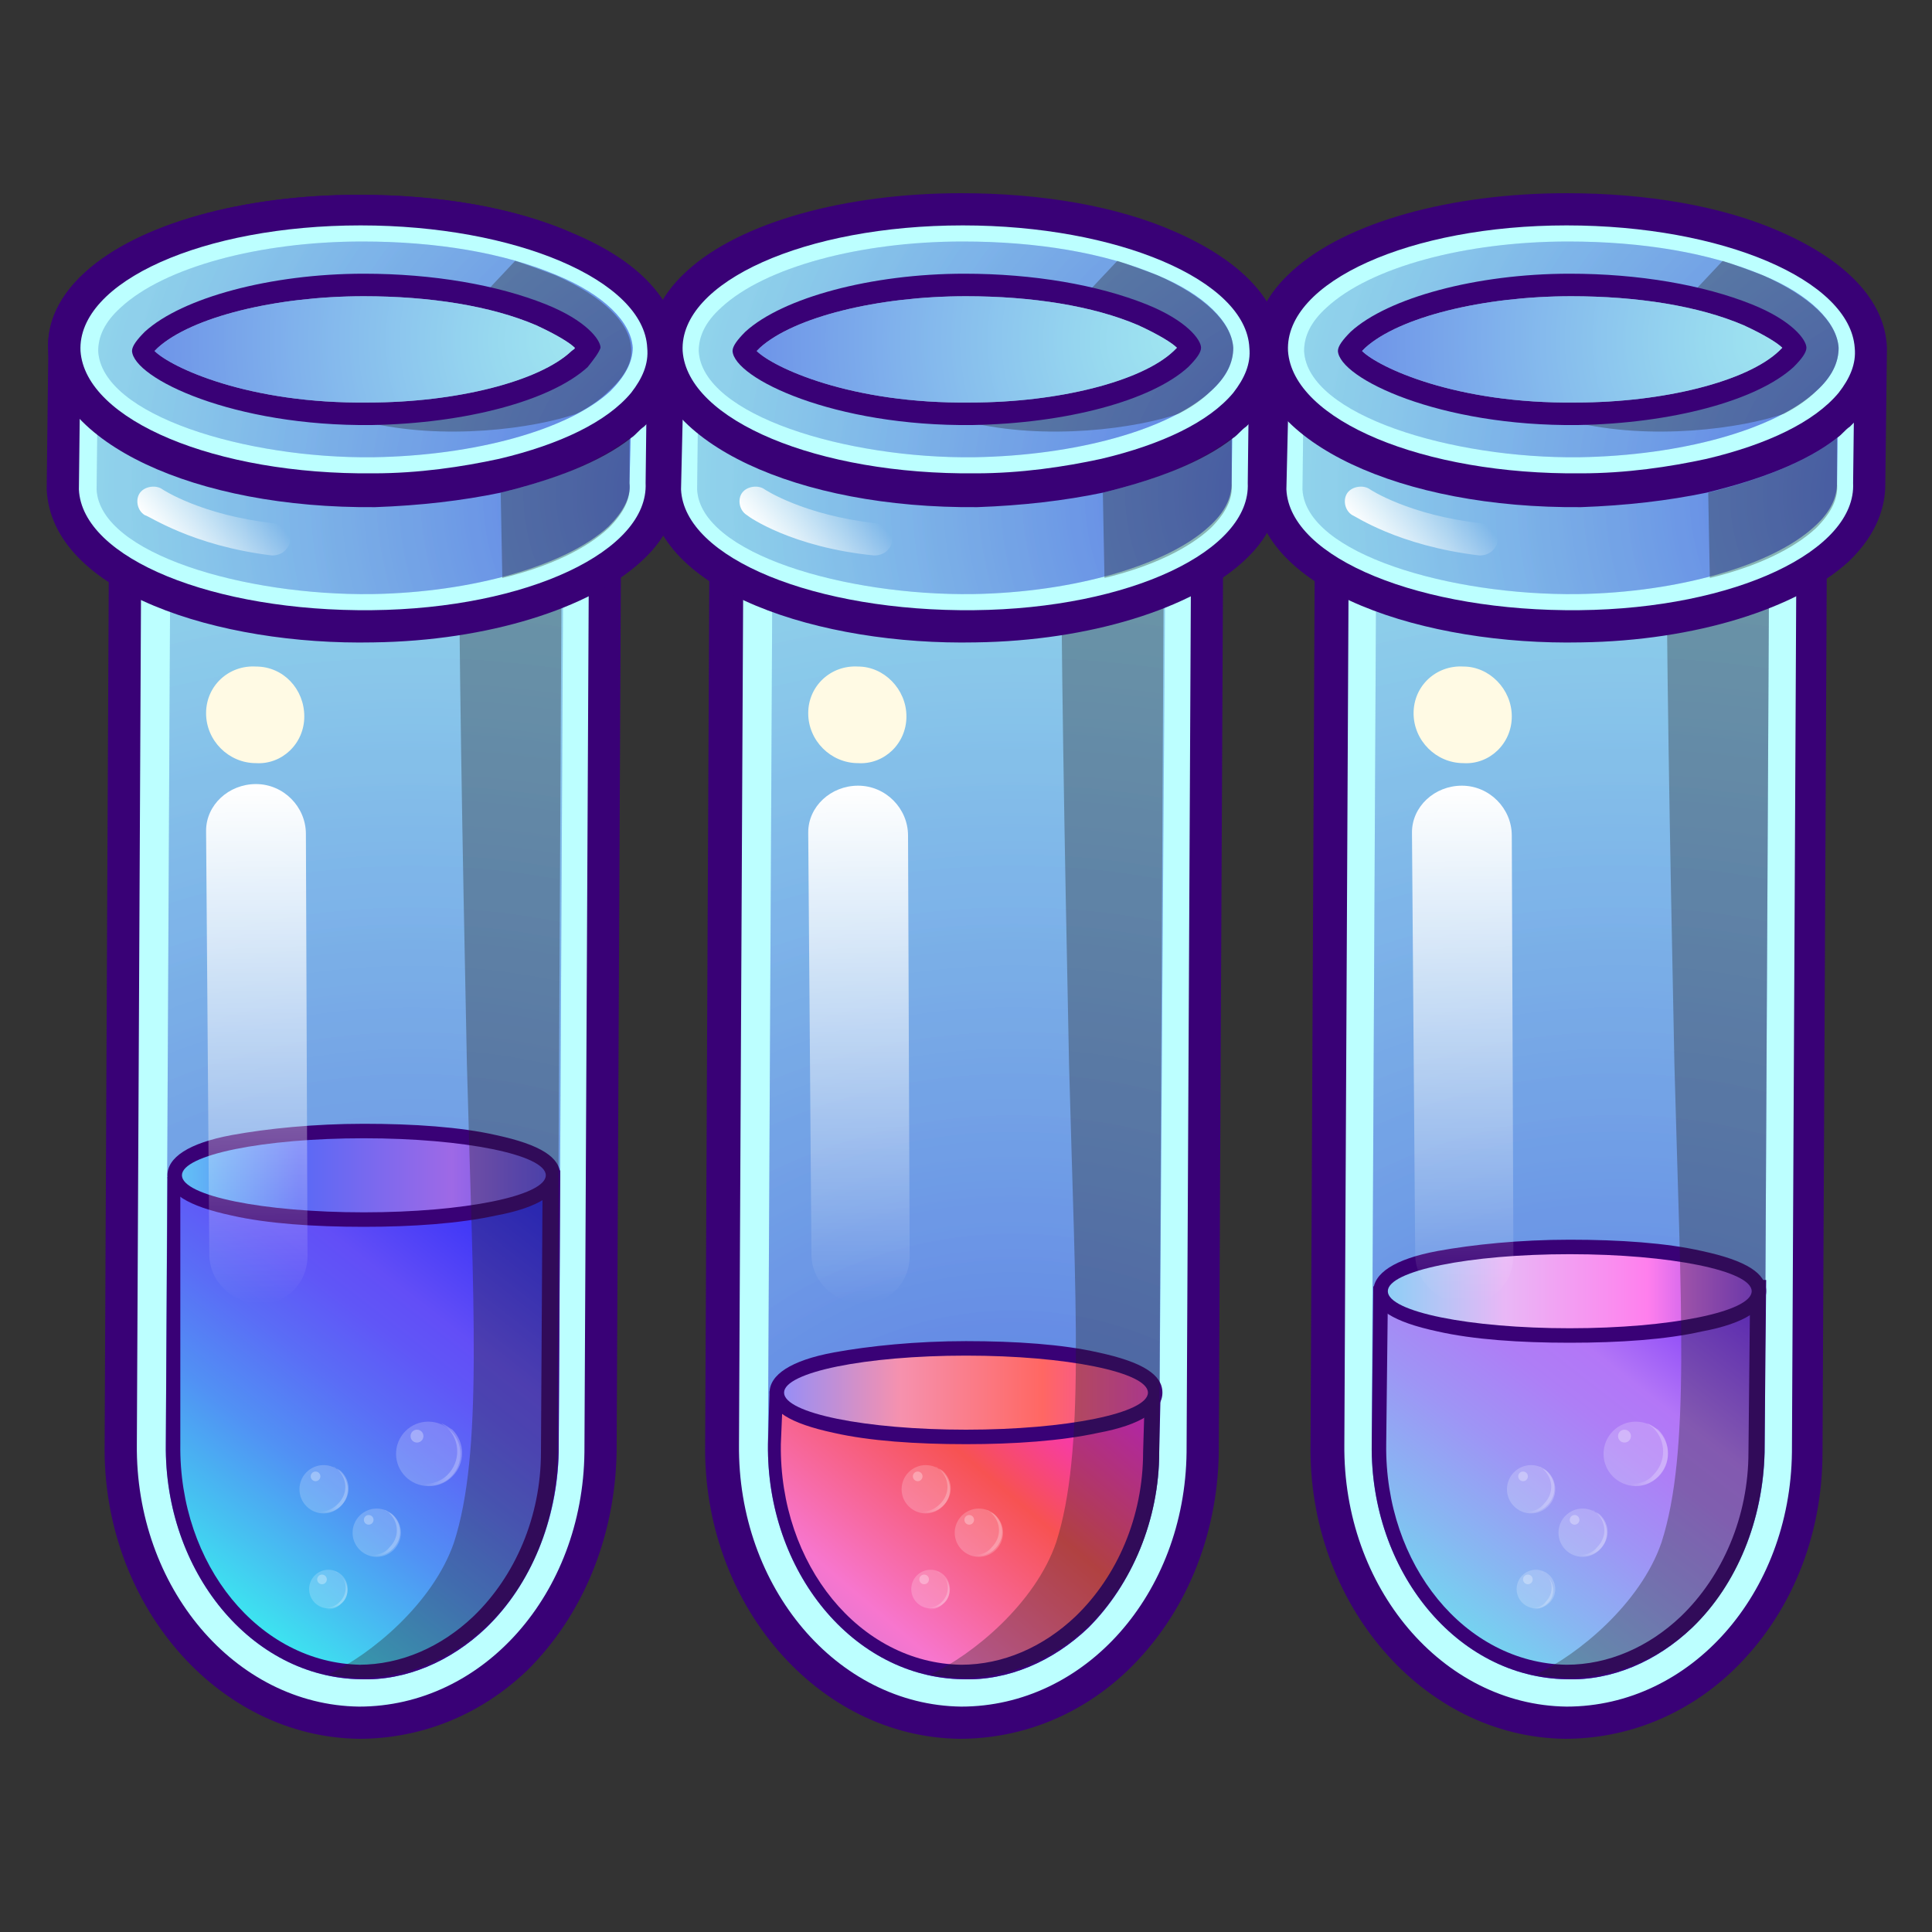 <?xml version="1.0" encoding="utf-8"?>
<!-- Generator: Adobe Illustrator 27.6.1, SVG Export Plug-In . SVG Version: 6.00 Build 0)  -->
<svg version="1.1" id="Layer_1" xmlns="http://www.w3.org/2000/svg" xmlns:xlink="http://www.w3.org/1999/xlink" x="0px" y="0px"
	 viewBox="0 0 120 120" style="enable-background:new 0 0 120 120;" xml:space="preserve">
<rect x="0" y="0" width="120" height="120" fill="#333333" stroke="none"/>
<style type="text/css">
	.st0{clip-path:url(#SVGID_00000067211113372057959650000004591458636568146820_);}
	.st1{fill:#390176;}
	.st2{fill:#BCFFFF;}
	.st3{opacity:0.64;}
	.st4{fill:url(#SVGID_00000176765828372505412170000006708010950668435585_);}
	.st5{opacity:0.2;}
	.st6{fill:url(#SVGID_00000047028674399438160210000016396214741110623365_);}
	.st7{fill:url(#SVGID_00000007422145421985687140000013522298422002400439_);}
	.st8{opacity:0.2;fill:#FFFFFF;enable-background:new    ;}
	.st9{opacity:0.4;}
	.st10{opacity:0.6;fill:url(#SVGID_00000091736174098863071690000003842605108146417078_);enable-background:new    ;}
	.st11{opacity:0.3;fill:#FFFFFF;enable-background:new    ;}
	.st12{opacity:0.6;fill:url(#SVGID_00000056424002188327583250000015475716737319776900_);enable-background:new    ;}
	.st13{opacity:0.6;fill:url(#SVGID_00000113339725518716259130000003437707521424987790_);enable-background:new    ;}
	.st14{fill:url(#SVGID_00000058591156042090286240000014720340507973571217_);}
	.st15{opacity:0.33;fill:#231F1F;enable-background:new    ;}
	.st16{fill:#FFFAE4;}
	.st17{fill:url(#SVGID_00000011733920977379140970000004294705892045901696_);}
	.st18{fill:url(#SVGID_00000063596328628278110570000012388350352993232271_);}
	.st19{fill:url(#SVGID_00000168826449765144895790000012205770545576238233_);}
	.st20{fill:url(#SVGID_00000103233298961004447580000011703086385564676522_);}
	.st21{fill:url(#SVGID_00000127762641828119649970000008824121299091913871_);}
	.st22{fill:url(#SVGID_00000010294077236947331050000012367282179785116855_);}
	.st23{opacity:0.54;}
	.st24{fill:url(#SVGID_00000055706050581984540920000012937473024929072513_);}
	.st25{fill:url(#SVGID_00000118388849702422704950000016159588098225541514_);}
	.st26{fill:url(#SVGID_00000005947544843277094200000002634019863137342378_);}
	.st27{fill:url(#SVGID_00000117644235910012241110000017718957087748744619_);}
	.st28{fill:url(#SVGID_00000093868168686519443810000000154543309892732325_);}
	.st29{opacity:0.6;fill:url(#SVGID_00000038401356250081584330000017206342182920491967_);enable-background:new    ;}
	.st30{opacity:0.6;fill:url(#SVGID_00000146475693585160873400000017831131226974068616_);enable-background:new    ;}
	.st31{opacity:0.6;fill:url(#SVGID_00000173853370338068461050000012138712027548069054_);enable-background:new    ;}
	.st32{opacity:0.6;fill:url(#SVGID_00000131360207516761707780000000474207220714404787_);enable-background:new    ;}
	.st33{fill:url(#SVGID_00000158019234310443900240000017247928470789041343_);}
	.st34{fill:url(#SVGID_00000098899383525936859440000009807027053459940765_);}
	.st35{fill:url(#SVGID_00000178918123000829772120000001221497795966396817_);}
	.st36{fill:url(#SVGID_00000113353575977497429720000001040461622304488332_);}
	.st37{fill:url(#SVGID_00000050634539589239837110000008506675278413380512_);}
	.st38{fill:url(#SVGID_00000105397730648477008480000003249648861725231530_);}
	.st39{fill:url(#SVGID_00000143600569805853445240000010927623631759595174_);}
	.st40{fill:url(#SVGID_00000064332710561242494010000016158740587784586902_);}
	.st41{fill:url(#SVGID_00000158740240716879238820000002071054554074765472_);}
	.st42{fill:url(#SVGID_00000169525266290344147010000016458906836368874633_);}
	.st43{fill:url(#SVGID_00000177445941176541186670000002469598482822729901_);}
	.st44{fill:url(#SVGID_00000067201946450773841680000014379395763122614960_);}
	.st45{opacity:0.6;fill:url(#SVGID_00000132089524816235438740000009985841454187160225_);enable-background:new    ;}
	.st46{opacity:0.6;fill:url(#SVGID_00000091720330652806129420000006281223860631112127_);enable-background:new    ;}
	.st47{opacity:0.6;fill:url(#SVGID_00000089546407432331703740000011417344850672128658_);enable-background:new    ;}
	.st48{opacity:0.6;fill:url(#SVGID_00000061450646015475612460000011461602608207129729_);enable-background:new    ;}
	.st49{fill:url(#SVGID_00000127725729038247357560000008299867336887100322_);}
	.st50{fill:url(#SVGID_00000030484638773036169210000001759961908950225030_);}
	.st51{fill:url(#SVGID_00000145766897263961881040000005013548839006637209_);}
	.st52{fill:url(#SVGID_00000049214062839333526230000002164397756445722046_);}
	.st53{fill:url(#SVGID_00000006699901981276158550000006422425433361799357_);}
	.st54{fill:url(#SVGID_00000142855859086197755890000000036598302844060859_);}
	.st55{fill:url(#SVGID_00000082348232343972414330000015315348649373942934_);}
	.st56{fill:url(#SVGID_00000059311317711288279460000014774018116962961540_);}
	.st57{fill:url(#SVGID_00000130608660426569042310000012721874425868439455_);}
</style>
<g>
	<defs>
		<rect id="SVGID_1_" width="120" height="120"/>
	</defs>
	<clipPath id="SVGID_00000178885212849936481600000004385613681337651901_">
		<use xlink:href="#SVGID_1_"  style="overflow:visible;"/>
	</clipPath>
	<g style="clip-path:url(#SVGID_00000178885212849936481600000004385613681337651901_);">
		<g>
			<g>
				<g>
					<g>
						<g>
							<g>
								<path class="st1" d="M70.1,103.7c-2.9,2.8-6.6,4.3-10.5,4.3c-8.8-0.1-16-8.4-15.8-18.4l0.3-63.3L76,28.1l-0.3,62.2
									C75.6,95.5,73.6,100.3,70.1,103.7z"/>
								<path class="st2" d="M73.7,90.2c-0.1,8.8-6.3,15.8-14,15.8c-7.7-0.1-13.9-7.4-13.8-16.3l0.3-61.2L74,30L73.7,90.2z"/>
								<g class="st3">
									
										<radialGradient id="SVGID_00000005235022501699901080000011404983376431887246_" cx="1614.72" cy="1196.602" r="87.029" gradientTransform="matrix(0.67 -0.655 0.655 0.67 -1802.662 359.555)" gradientUnits="userSpaceOnUse">
										<stop  offset="3.229374e-07" style="stop-color:#2833D5"/>
										<stop  offset="0.393" style="stop-color:#5176DC"/>
										<stop  offset="0.805" style="stop-color:#78B7E2"/>
										<stop  offset="1" style="stop-color:#87D0E5"/>
									</radialGradient>
									<path style="fill:url(#SVGID_00000005235022501699901080000011404983376431887246_);" d="M67.6,101.1
										c-2.2,2.1-5,3.3-7.8,3.2c-6.8-0.1-12.2-6.7-12.1-14.6l0.3-59.4l24.4,1.3L72,90.2C72,94.4,70.3,98.4,67.6,101.1z"/>
								</g>
								<g class="st5">
									
										<radialGradient id="SVGID_00000141448833383201210130000005600961553901041339_" cx="1614.72" cy="1196.602" r="87.029" gradientTransform="matrix(0.67 -0.655 0.655 0.67 -1802.662 359.555)" gradientUnits="userSpaceOnUse">
										<stop  offset="3.229374e-07" style="stop-color:#2833D5"/>
										<stop  offset="0.393" style="stop-color:#5176DC"/>
										<stop  offset="0.805" style="stop-color:#78B7E2"/>
										<stop  offset="1" style="stop-color:#87D0E5"/>
									</radialGradient>
									<path style="fill:url(#SVGID_00000141448833383201210130000005600961553901041339_);" d="M67.6,101.1
										c-2.2,2.1-5,3.3-7.8,3.2c-6.8-0.1-12.2-6.7-12.1-14.6l0.3-59.4l24.4,1.3L72,90.2C72,94.4,70.3,98.4,67.6,101.1z"/>
								</g>
								<g>
									<path class="st1" d="M67.6,101.1c-2.2,2.1-5,3.3-7.8,3.2c-6.8-0.1-12.2-6.7-12.1-14.6l0.1-3.3L72.1,86L72,90.2
										C72,94.4,70.3,98.4,67.6,101.1z"/>
									
										<linearGradient id="SVGID_00000149367360167599546420000008978875272348234168_" gradientUnits="userSpaceOnUse" x1="48.108" y1="105.198" x2="65.945" y2="84.389">
										<stop  offset="0" style="stop-color:#7876F0"/>
										<stop  offset="1.571191e-02" style="stop-color:#8176ED"/>
										<stop  offset="0.107" style="stop-color:#B476E0"/>
										<stop  offset="0.187" style="stop-color:#D876D6"/>
										<stop  offset="0.251" style="stop-color:#EF76D0"/>
										<stop  offset="0.292" style="stop-color:#F776CE"/>
										<stop  offset="0.69" style="stop-color:#F75252"/>
										<stop  offset="1" style="stop-color:#F72CDE"/>
									</linearGradient>
									<path style="fill:url(#SVGID_00000149367360167599546420000008978875272348234168_);" d="M59.7,103.4
										c-6.3-0.1-11.3-6.2-11.2-13.7l0.1-2.4l22.5-0.4l-0.1,3.3c0,4-1.6,7.7-4.2,10.2c-2,1.9-4.5,3-7.1,3L59.7,103.4z"/>
									<g>
										<circle class="st8" cx="57.8" cy="98.7" r="1.2"/>
										<g class="st9">
											
												<linearGradient id="SVGID_00000070082148044244267110000006550958991515593124_" gradientUnits="userSpaceOnUse" x1="3393.82" y1="21.366" x2="3395.663" y2="21.366" gradientTransform="matrix(-1 0 0 -1 3452.825 120.11)">
												<stop  offset="0.289" style="stop-color:#FFFFFF"/>
												<stop  offset="0.78" style="stop-color:#FFFFFF;stop-opacity:0"/>
											</linearGradient>
											
												<path style="opacity:0.6;fill:url(#SVGID_00000070082148044244267110000006550958991515593124_);enable-background:new    ;" d="
												M58.5,99.5c0.5-0.5,0.5-1.3,0-1.7c-0.1-0.1-0.2-0.1-0.3-0.2c0.2,0.1,0.3,0.2,0.4,0.3c0.5,0.5,0.5,1.3,0,1.7
												c-0.4,0.4-1,0.5-1.5,0.2C57.6,99.9,58.1,99.9,58.5,99.5z"/>
										</g>
										<circle class="st11" cx="57.4" cy="98.1" r="0.3"/>
									</g>
									<g>
										<circle class="st8" cx="60.8" cy="95.2" r="1.5"/>
										<g class="st9">
											
												<linearGradient id="SVGID_00000132058102225888198460000000969236018542294201_" gradientUnits="userSpaceOnUse" x1="3390.566" y1="24.884" x2="3392.816" y2="24.884" gradientTransform="matrix(-1 0 0 -1 3452.825 120.11)">
												<stop  offset="0.289" style="stop-color:#FFFFFF"/>
												<stop  offset="0.78" style="stop-color:#FFFFFF;stop-opacity:0"/>
											</linearGradient>
											
												<path style="opacity:0.6;fill:url(#SVGID_00000132058102225888198460000000969236018542294201_);enable-background:new    ;" d="
												M61.6,96.1c0.6-0.6,0.6-1.5,0-2.1c-0.1-0.1-0.2-0.2-0.3-0.2c0.2,0.1,0.4,0.2,0.5,0.3c0.6,0.6,0.6,1.5,0,2.1
												c-0.5,0.5-1.2,0.6-1.8,0.2C60.5,96.7,61.2,96.6,61.6,96.1z"/>
										</g>
										<circle class="st11" cx="60.2" cy="94.4" r="0.3"/>
									</g>
									<g>
										<circle class="st8" cx="57.5" cy="92.5" r="1.5"/>
										<g class="st9">
											
												<linearGradient id="SVGID_00000158732427929278908420000007776426147060793251_" gradientUnits="userSpaceOnUse" x1="3393.821" y1="27.596" x2="3396.071" y2="27.596" gradientTransform="matrix(-1 0 0 -1 3452.825 120.11)">
												<stop  offset="0.289" style="stop-color:#FFFFFF"/>
												<stop  offset="0.78" style="stop-color:#FFFFFF;stop-opacity:0"/>
											</linearGradient>
											
												<path style="opacity:0.6;fill:url(#SVGID_00000158732427929278908420000007776426147060793251_);enable-background:new    ;" d="
												M58.4,93.4c0.6-0.6,0.6-1.5,0-2.1c-0.1-0.1-0.2-0.2-0.3-0.2c0.2,0.1,0.4,0.2,0.5,0.3c0.6,0.6,0.6,1.5,0,2.1
												c-0.5,0.5-1.2,0.6-1.8,0.2C57.3,94,57.9,93.9,58.4,93.4z"/>
										</g>
										<circle class="st11" cx="57" cy="91.7" r="0.3"/>
									</g>
								</g>
								<path class="st1" d="M60,89.7c-3.1,0-6-0.2-8.2-0.7c-2.8-0.6-4-1.4-4-2.5s1.3-2,4-2.5c2.2-0.4,5.1-0.7,8.2-0.7
									c3.1,0,6,0.2,8.2,0.7c2.8,0.6,4,1.4,4,2.5s-1.3,2-4,2.5C65.9,89.5,63,89.7,60,89.7z"/>
								
									<linearGradient id="SVGID_00000085948851820876517990000001304564705977137560_" gradientUnits="userSpaceOnUse" x1="48.66" y1="86.495" x2="71.24" y2="86.495">
									<stop  offset="0" style="stop-color:#978EF6"/>
									<stop  offset="0.322" style="stop-color:#F691AE"/>
									<stop  offset="0.713" style="stop-color:#FF6763"/>
									<stop  offset="1" style="stop-color:#ED45BE"/>
								</linearGradient>
								
									<ellipse style="fill:url(#SVGID_00000085948851820876517990000001304564705977137560_);" cx="60" cy="86.5" rx="11.3" ry="2.3"/>
								<path class="st15" d="M72,90.2l0.3-58.7l-6.4-0.3c0,8.5,0.2,20.4,0.5,34.9c0.4,15,1,24.1-0.8,29.7c-1.3,3.8-5.2,7-7.8,8.2
									c0.6,0.1,1.3,0.2,2,0.2c2.9,0,5.6-1.1,7.8-3.2C70.3,98.4,72,94.4,72,90.2z"/>
								<g>
									<path class="st16" d="M56.3,44.5c0,1.7-1.4,3-3,2.9c-1.7,0-3.1-1.4-3.1-3.1c0-1.7,1.4-3,3.1-2.9
										C54.9,41.4,56.3,42.8,56.3,44.5z"/>
									
										<linearGradient id="SVGID_00000139996542435595929980000016595363824240141197_" gradientUnits="userSpaceOnUse" x1="1668.227" y1="1780.326" x2="1668.227" y2="1748.119" gradientTransform="matrix(1 -4.819829e-03 4.819829e-03 1 -1623.341 -1691.316)">
										<stop  offset="1.209562e-03" style="stop-color:#FFFFFF;stop-opacity:0"/>
										<stop  offset="1" style="stop-color:#FFFFFF"/>
									</linearGradient>
									<path style="fill:url(#SVGID_00000139996542435595929980000016595363824240141197_);" d="M50.4,77.9c0,1.7,1.4,3,3.1,3.1
										c1.7,0,3-1.3,3-3l-0.1-26.1c0-1.7-1.4-3.1-3.1-3.1c-1.7,0-3.1,1.3-3.1,2.9L50.4,77.9z"/>
								</g>
							</g>
							<g>
								<path class="st1" d="M77.2,34.9c-3.2,2.9-9.5,4.9-16.6,5c-9.6,0.2-20-3.1-20.3-9.5l0-0.1l0.1-8.6c-0.1-1.3,0.3-3.1,2.3-4.9
									c3.3-3,9.8-4.8,17-4.8c5,0,9.7,0.8,13.3,2.4c4.1,1.8,6.5,4.3,6.6,7.2l0,0.1l-0.1,8.4C79.5,31.3,79.2,33.1,77.2,34.9
									C77.2,34.9,77.2,34.9,77.2,34.9z"/>
								<path class="st2" d="M42.3,30.4c0.2,4.3,8.4,7.6,18.2,7.5c9.7-0.1,17.2-3.7,17-7.9l0.1-8.4c-0.2-4.2-8.2-7.6-17.8-7.6
									c-9.8,0-17.6,3.5-17.3,7.8L42.3,30.4z"/>
								<g class="st3">
									
										<radialGradient id="SVGID_00000181796411584519421530000012043362637242333826_" cx="1683.399" cy="1154.846" r="45.963" gradientTransform="matrix(0.67 -0.655 0.655 0.67 -1802.662 359.555)" gradientUnits="userSpaceOnUse">
										<stop  offset="3.229374e-07" style="stop-color:#2833D5"/>
										<stop  offset="0.393" style="stop-color:#5176DC"/>
										<stop  offset="0.805" style="stop-color:#78B7E2"/>
										<stop  offset="1" style="stop-color:#87D0E5"/>
									</radialGradient>
									<path style="fill:url(#SVGID_00000181796411584519421530000012043362637242333826_);" d="M75.1,32.7
										c-2.6,2.4-8.4,4.1-14.7,4.2c-7.9,0.1-16.9-2.5-17.1-6.5l0.1-8.5c-0.1-1,0.4-1.9,1.4-2.8c2.7-2.5,8.6-4.1,15-4.1
										c4.6,0,8.8,0.7,12.1,2.1c2.9,1.2,4.6,2.9,4.7,4.5L76.5,30C76.5,30.9,76.1,31.8,75.1,32.7C75.1,32.7,75.1,32.7,75.1,32.7z"
										/>
								</g>
								<g class="st3">
									
										<radialGradient id="SVGID_00000034055457488688341190000006775104781187297676_" cx="1683.426" cy="1155.284" r="47.411" gradientTransform="matrix(0.67 -0.655 0.655 0.67 -1802.662 359.555)" gradientUnits="userSpaceOnUse">
										<stop  offset="3.229374e-07" style="stop-color:#2833D5"/>
										<stop  offset="0.393" style="stop-color:#5176DC"/>
										<stop  offset="0.805" style="stop-color:#78B7E2"/>
										<stop  offset="1" style="stop-color:#87D0E5"/>
									</radialGradient>
									<path style="fill:url(#SVGID_00000034055457488688341190000006775104781187297676_);" d="M75.2,24.3
										c-2.6,2.4-8.4,4-14.7,4.1c-7.9,0.1-16.9-2.6-17.1-6.6c0-0.9,0.4-1.8,1.4-2.7c2.7-2.5,8.6-4.1,15-4.1
										c4.6,0,8.8,0.7,12.1,2.1c2.9,1.2,4.6,2.9,4.7,4.5C76.6,22.5,76.2,23.4,75.2,24.3z"/>
								</g>
								<g class="st5">
									
										<radialGradient id="SVGID_00000130640502523814111440000011403647174327096969_" cx="1683.399" cy="1154.846" r="45.963" gradientTransform="matrix(0.67 -0.655 0.655 0.67 -1802.662 359.555)" gradientUnits="userSpaceOnUse">
										<stop  offset="3.229374e-07" style="stop-color:#2833D5"/>
										<stop  offset="0.393" style="stop-color:#5176DC"/>
										<stop  offset="0.805" style="stop-color:#78B7E2"/>
										<stop  offset="1" style="stop-color:#87D0E5"/>
									</radialGradient>
									<path style="fill:url(#SVGID_00000130640502523814111440000011403647174327096969_);" d="M75.1,32.7
										c-2.6,2.4-8.4,4.1-14.7,4.2c-7.9,0.1-16.9-2.5-17.1-6.5l0.1-8.5c-0.1-1,0.4-1.9,1.4-2.8c2.7-2.5,8.6-4.1,15-4.1
										c4.6,0,8.8,0.7,12.1,2.1c2.9,1.2,4.6,2.9,4.7,4.5L76.5,30C76.5,30.9,76.1,31.8,75.1,32.7C75.1,32.7,75.1,32.7,75.1,32.7z"
										/>
								</g>
								<path class="st1" d="M79.6,21.6c0.1,1.2-0.3,3.1-2.2,4.9c-0.3,0.2-0.5,0.5-0.8,0.7c-1.9,1.5-4.8,2.6-8.1,3.4
									c-2.4,0.5-5,0.8-7.8,0.9c-11.2,0.1-20-4-20.3-9.6c-0.1-1.3,0.3-3.2,2.3-5c3.3-3,9.8-4.8,17-4.8c5,0,9.7,0.8,13.3,2.4
									C77.1,16.2,79.4,18.7,79.6,21.6z"/>
								<path class="st15" d="M76.5,27.2l0,2.8c0.1,1-0.4,1.9-1.3,2.8c-1.4,1.3-3.7,2.4-6.6,3.1l-0.1-5.3
									C71.8,29.8,74.6,28.7,76.5,27.2z"/>
								<path class="st2" d="M77.6,21.6c0.1,1-0.3,1.9-1,2.8c-1.5,1.8-4.4,3.2-8.2,4.1c-2.3,0.5-5,0.9-7.8,0.9
									c-9.8,0.1-17.9-3.3-18.2-7.6C42.2,17.5,50,14,59.8,14C69.4,14,77.4,17.4,77.6,21.6z"/>
								<g class="st3">
									
										<radialGradient id="SVGID_00000157286476732320682990000001551456229509619614_" cx="1683.426" cy="1155.284" r="47.411" gradientTransform="matrix(0.67 -0.655 0.655 0.67 -1802.662 359.555)" gradientUnits="userSpaceOnUse">
										<stop  offset="3.229374e-07" style="stop-color:#2833D5"/>
										<stop  offset="0.393" style="stop-color:#5176DC"/>
										<stop  offset="0.805" style="stop-color:#78B7E2"/>
										<stop  offset="1" style="stop-color:#87D0E5"/>
									</radialGradient>
									<path style="fill:url(#SVGID_00000157286476732320682990000001551456229509619614_);" d="M75.2,24.3
										c-2.6,2.4-8.4,4-14.7,4.1c-7.9,0.1-16.9-2.6-17.1-6.6c0-0.9,0.4-1.8,1.4-2.7c2.7-2.5,8.6-4.1,15-4.1
										c4.6,0,8.8,0.7,12.1,2.1c2.9,1.2,4.6,2.9,4.7,4.5C76.6,22.5,76.2,23.4,75.2,24.3z"/>
								</g>
								<g class="st5">
									
										<radialGradient id="SVGID_00000152955165144827628620000005363934309625126319_" cx="1683.426" cy="1155.284" r="47.411" gradientTransform="matrix(0.67 -0.655 0.655 0.67 -1802.662 359.555)" gradientUnits="userSpaceOnUse">
										<stop  offset="3.229374e-07" style="stop-color:#2833D5"/>
										<stop  offset="0.393" style="stop-color:#5176DC"/>
										<stop  offset="0.805" style="stop-color:#78B7E2"/>
										<stop  offset="1" style="stop-color:#87D0E5"/>
									</radialGradient>
									<path style="fill:url(#SVGID_00000152955165144827628620000005363934309625126319_);" d="M75.2,24.3
										c-2.6,2.4-8.4,4-14.7,4.1c-7.9,0.1-16.9-2.6-17.1-6.6c0-0.9,0.4-1.8,1.4-2.7c2.7-2.5,8.6-4.1,15-4.1
										c4.6,0,8.8,0.7,12.1,2.1c2.9,1.2,4.6,2.9,4.7,4.5C76.6,22.5,76.2,23.4,75.2,24.3z"/>
								</g>
								<path class="st15" d="M76.6,21.6c-0.1-1.6-1.8-3.2-4.7-4.5c-0.8-0.3-1.6-0.6-2.5-0.9c-3.4,3.6-9.3,10-9.3,10
									c4.9,1.2,10.5,0.4,13.1-0.5c0.8-0.4,1.5-0.9,2-1.4C76.2,23.4,76.6,22.5,76.6,21.6z"/>
								<path class="st1" d="M73.8,22.8c-2.3,2.1-7.6,3.5-13.4,3.6c-8.6,0.1-14.8-2.9-14.9-4.6c0-0.3,0.3-0.7,0.8-1.2
									c2.3-2.1,7.8-3.6,13.6-3.6c4.3,0,8.3,0.7,11.3,1.9c2.5,1,3.4,2.2,3.4,2.7C74.6,21.9,74.3,22.3,73.8,22.8z"/>
								<path class="st2" d="M72.9,21.8c-2,1.9-7.2,3.2-12.6,3.2c-7.5,0.1-12.3-2.2-13.3-3.2c0.1-0.1,0.1-0.1,0.2-0.2
									c2.1-1.9,7.3-3.2,12.8-3.2c4.1,0,7.9,0.6,10.7,1.8c1.3,0.6,2.1,1.1,2.4,1.4C73,21.7,73,21.7,72.9,21.8z"/>
								<g class="st23">
									
										<radialGradient id="SVGID_00000168102666121738476430000004430886142301138065_" cx="1684.034" cy="1141.174" r="28.988" gradientTransform="matrix(0.67 -0.655 0.655 0.67 -1802.662 359.555)" gradientUnits="userSpaceOnUse">
										<stop  offset="0" style="stop-color:#87D0E5"/>
										<stop  offset="0.195" style="stop-color:#78B7E2"/>
										<stop  offset="0.607" style="stop-color:#5176DC"/>
										<stop  offset="1" style="stop-color:#2833D5"/>
									</radialGradient>
									<path style="fill:url(#SVGID_00000168102666121738476430000004430886142301138065_);" d="M72.9,21.8
										c-2,1.9-7.2,3.2-12.6,3.2c-7.5,0.1-12.3-2.2-13.3-3.2c0.1-0.1,0.1-0.1,0.2-0.2c2.1-1.9,7.3-3.2,12.8-3.2
										c4.1,0,7.9,0.6,10.7,1.8c1.3,0.6,2.1,1.1,2.4,1.4C73,21.7,73,21.7,72.9,21.8z"/>
								</g>
								<g>
									
										<linearGradient id="SVGID_00000112622742907081286450000004497848740768886961_" gradientUnits="userSpaceOnUse" x1="1465.17" y1="1282.059" x2="1471.373" y2="1282.059" gradientTransform="matrix(0.767 -0.642 0.642 0.767 -1898.115 -7.661)">
										<stop  offset="0" style="stop-color:#FFFFFF"/>
										<stop  offset="0.999" style="stop-color:#FFFFFF;stop-opacity:0"/>
									</linearGradient>
									<path style="fill:url(#SVGID_00000112622742907081286450000004497848740768886961_);" d="M55.1,34.2
										c-0.2,0.2-0.5,0.3-0.8,0.3c-5.1-0.5-7.8-2.4-7.9-2.5c-0.5-0.3-0.6-1-0.3-1.4c0.3-0.4,1-0.5,1.4-0.2c0,0,2.4,1.6,6.9,2.1
										c0.6,0.1,1,0.5,1,1.1C55.4,33.8,55.3,34,55.1,34.2z"/>
								</g>
							</g>
						</g>
					</g>
				</g>
			</g>
		</g>
		<g>
			<g>
				<g>
					<g>
						<g>
							<g>
								<path class="st1" d="M107.7,103.7c-2.9,2.8-6.6,4.3-10.5,4.3c-8.8-0.1-16-8.4-15.8-18.4l0.3-63.3l31.8,1.7l-0.3,62.2
									C113.2,95.5,111.2,100.3,107.7,103.7z"/>
								<path class="st2" d="M111.3,90.2c-0.1,8.8-6.3,15.8-14,15.8c-7.7-0.1-13.9-7.4-13.8-16.3l0.3-61.2l27.8,1.5L111.3,90.2z"/>
								<g class="st3">
									
										<radialGradient id="SVGID_00000016788207631215842880000017996075457320306080_" cx="1643.395" cy="1224.616" r="87.029" gradientTransform="matrix(0.67 -0.655 0.655 0.67 -1802.662 359.555)" gradientUnits="userSpaceOnUse">
										<stop  offset="3.229374e-07" style="stop-color:#2833D5"/>
										<stop  offset="0.393" style="stop-color:#5176DC"/>
										<stop  offset="0.805" style="stop-color:#78B7E2"/>
										<stop  offset="1" style="stop-color:#87D0E5"/>
									</radialGradient>
									<path style="fill:url(#SVGID_00000016788207631215842880000017996075457320306080_);" d="M105.1,101.1
										c-2.2,2.1-5,3.3-7.8,3.2c-6.8-0.1-12.2-6.7-12.1-14.6l0.3-59.4l24.4,1.3l-0.3,58.7C109.5,94.4,107.9,98.4,105.1,101.1z"/>
								</g>
								<g class="st5">
									
										<radialGradient id="SVGID_00000157287300654700458820000010315399910065844926_" cx="1643.395" cy="1224.616" r="87.029" gradientTransform="matrix(0.67 -0.655 0.655 0.67 -1802.662 359.555)" gradientUnits="userSpaceOnUse">
										<stop  offset="3.229374e-07" style="stop-color:#2833D5"/>
										<stop  offset="0.393" style="stop-color:#5176DC"/>
										<stop  offset="0.805" style="stop-color:#78B7E2"/>
										<stop  offset="1" style="stop-color:#87D0E5"/>
									</radialGradient>
									<path style="fill:url(#SVGID_00000157287300654700458820000010315399910065844926_);" d="M105.1,101.1
										c-2.2,2.1-5,3.3-7.8,3.2c-6.8-0.1-12.2-6.7-12.1-14.6l0.3-59.4l24.4,1.3l-0.3,58.7C109.5,94.4,107.9,98.4,105.1,101.1z"/>
								</g>
								<g>
									<path class="st1" d="M105.1,101.1c-2.2,2.1-5,3.3-7.8,3.2c-6.8-0.1-12.2-6.7-12.1-14.6l0.1-9.8l24.4-0.4l-0.1,10.7
										C109.5,94.4,107.9,98.4,105.1,101.1z"/>
									
										<linearGradient id="SVGID_00000049900630648621795180000009560612559642479519_" gradientUnits="userSpaceOnUse" x1="88.806" y1="99.131" x2="105.307" y2="77.959">
										<stop  offset="0" style="stop-color:#76D1F0"/>
										<stop  offset="0.134" style="stop-color:#86B9F2"/>
										<stop  offset="0.368" style="stop-color:#9E95F5"/>
										<stop  offset="0.558" style="stop-color:#AE7EF6"/>
										<stop  offset="0.679" style="stop-color:#B376F7"/>
										<stop  offset="1" style="stop-color:#752CF7"/>
									</linearGradient>
									<path style="fill:url(#SVGID_00000049900630648621795180000009560612559642479519_);" d="M97.3,103.4
										C91,103.3,86,97.2,86.1,89.7l0.1-8.8l22.5-0.4l-0.1,9.7c0,4-1.6,7.7-4.2,10.2c-2,1.9-4.5,3-7.1,3L97.3,103.4z"/>
									<g>
										<circle class="st8" cx="95.4" cy="98.7" r="1.2"/>
										<g class="st9">
											
												<linearGradient id="SVGID_00000003083820413274388220000005448757540853295287_" gradientUnits="userSpaceOnUse" x1="3356.249" y1="21.366" x2="3358.092" y2="21.366" gradientTransform="matrix(-1 0 0 -1 3452.825 120.11)">
												<stop  offset="0.289" style="stop-color:#FFFFFF"/>
												<stop  offset="0.78" style="stop-color:#FFFFFF;stop-opacity:0"/>
											</linearGradient>
											
												<path style="opacity:0.6;fill:url(#SVGID_00000003083820413274388220000005448757540853295287_);enable-background:new    ;" d="
												M96,99.5c0.5-0.5,0.5-1.3,0-1.7c-0.1-0.1-0.2-0.1-0.3-0.2c0.2,0.1,0.3,0.2,0.4,0.3c0.5,0.5,0.5,1.3,0,1.7
												c-0.4,0.4-1,0.5-1.5,0.2C95.2,99.9,95.7,99.9,96,99.5z"/>
										</g>
										<circle class="st11" cx="94.9" cy="98.1" r="0.3"/>
									</g>
									<g>
										<circle class="st8" cx="98.3" cy="95.2" r="1.5"/>
										<g class="st9">
											
												<linearGradient id="SVGID_00000143591936148340337540000007397394141775473035_" gradientUnits="userSpaceOnUse" x1="3352.995" y1="24.884" x2="3355.245" y2="24.884" gradientTransform="matrix(-1 0 0 -1 3452.825 120.11)">
												<stop  offset="0.289" style="stop-color:#FFFFFF"/>
												<stop  offset="0.78" style="stop-color:#FFFFFF;stop-opacity:0"/>
											</linearGradient>
											
												<path style="opacity:0.6;fill:url(#SVGID_00000143591936148340337540000007397394141775473035_);enable-background:new    ;" d="
												M99.2,96.1c0.6-0.6,0.6-1.5,0-2.1c-0.1-0.1-0.2-0.2-0.3-0.2c0.2,0.1,0.4,0.2,0.5,0.3c0.6,0.6,0.6,1.5,0,2.1
												c-0.5,0.5-1.2,0.6-1.8,0.2C98.1,96.7,98.8,96.6,99.2,96.1z"/>
										</g>
										<circle class="st11" cx="97.8" cy="94.4" r="0.3"/>
									</g>
									<g>
										<circle class="st8" cx="95.1" cy="92.5" r="1.5"/>
										<g class="st9">
											
												<linearGradient id="SVGID_00000090260489150164958140000011150325387124193203_" gradientUnits="userSpaceOnUse" x1="3356.249" y1="27.596" x2="3358.499" y2="27.596" gradientTransform="matrix(-1 0 0 -1 3452.825 120.11)">
												<stop  offset="0.289" style="stop-color:#FFFFFF"/>
												<stop  offset="0.78" style="stop-color:#FFFFFF;stop-opacity:0"/>
											</linearGradient>
											
												<path style="opacity:0.6;fill:url(#SVGID_00000090260489150164958140000011150325387124193203_);enable-background:new    ;" d="
												M95.9,93.4c0.6-0.6,0.6-1.5,0-2.1c-0.1-0.1-0.2-0.2-0.3-0.2c0.2,0.1,0.4,0.2,0.5,0.3c0.6,0.6,0.6,1.5,0,2.1
												c-0.5,0.5-1.2,0.6-1.8,0.2C94.9,94,95.5,93.9,95.9,93.4z"/>
										</g>
										<circle class="st11" cx="94.6" cy="91.7" r="0.3"/>
									</g>
									<g>
										<circle class="st8" cx="101.6" cy="90.3" r="2"/>
										<g class="st9">
											
												<linearGradient id="SVGID_00000125569334576908360750000015366353776545020552_" gradientUnits="userSpaceOnUse" x1="3349.198" y1="29.751" x2="3352.263" y2="29.751" gradientTransform="matrix(-1 0 0 -1 3452.825 120.11)">
												<stop  offset="0.289" style="stop-color:#FFFFFF"/>
												<stop  offset="0.78" style="stop-color:#FFFFFF;stop-opacity:0"/>
											</linearGradient>
											
												<path style="opacity:0.6;fill:url(#SVGID_00000125569334576908360750000015366353776545020552_);enable-background:new    ;" d="
												M102.7,91.6c0.8-0.8,0.8-2.1,0-2.9c-0.1-0.1-0.3-0.2-0.4-0.3c0.3,0.1,0.5,0.3,0.7,0.4c0.8,0.8,0.8,2.1,0,2.9
												c-0.7,0.7-1.7,0.8-2.5,0.3C101.3,92.3,102.2,92.2,102.7,91.6z"/>
										</g>
										<circle class="st11" cx="100.9" cy="89.2" r="0.4"/>
									</g>
								</g>
								<path class="st1" d="M97.5,83.4c-3.1,0-6-0.2-8.2-0.7c-2.8-0.6-4-1.4-4-2.5s1.3-2,4-2.5c2.2-0.4,5.1-0.7,8.2-0.7
									s6,0.2,8.2,0.7c2.8,0.6,4,1.4,4,2.5s-1.3,2-4,2.5C103.5,83.2,100.6,83.4,97.5,83.4z"/>
								
									<linearGradient id="SVGID_00000005237522025220458640000016899088318944701574_" gradientUnits="userSpaceOnUse" x1="86.231" y1="80.202" x2="108.811" y2="80.202">
									<stop  offset="0" style="stop-color:#8ECFF6"/>
									<stop  offset="0.322" style="stop-color:#E9B7F6"/>
									<stop  offset="0.713" style="stop-color:#FF7FED"/>
									<stop  offset="1" style="stop-color:#9145ED"/>
								</linearGradient>
								
									<ellipse style="fill:url(#SVGID_00000005237522025220458640000016899088318944701574_);" cx="97.5" cy="80.2" rx="11.3" ry="2.3"/>
								<path class="st15" d="M109.6,90.2l0.3-58.7l-6.4-0.3c0,8.5,0.2,20.4,0.5,34.9c0.4,15,1,24.1-0.8,29.7
									c-1.3,3.8-5.2,7-7.8,8.2c0.6,0.1,1.3,0.2,2,0.2c2.9,0,5.6-1.1,7.8-3.2C107.9,98.4,109.5,94.4,109.6,90.2z"/>
								<g>
									<path class="st16" d="M93.9,44.5c0,1.7-1.4,3-3,2.9c-1.7,0-3.1-1.4-3.1-3.1c0-1.7,1.4-3,3.1-2.9
										C92.5,41.4,93.9,42.8,93.9,44.5z"/>
									
										<linearGradient id="SVGID_00000021079006276171281900000006091532276649035443_" gradientUnits="userSpaceOnUse" x1="1705.798" y1="1780.507" x2="1705.798" y2="1748.301" gradientTransform="matrix(1 -4.819829e-03 4.819829e-03 1 -1623.341 -1691.316)">
										<stop  offset="1.209562e-03" style="stop-color:#FFFFFF;stop-opacity:0"/>
										<stop  offset="1" style="stop-color:#FFFFFF"/>
									</linearGradient>
									<path style="fill:url(#SVGID_00000021079006276171281900000006091532276649035443_);" d="M87.9,77.9c0,1.7,1.4,3,3.1,3.1
										c1.7,0,3-1.3,3-3l-0.1-26.1c0-1.7-1.4-3.1-3.1-3.1c-1.7,0-3.1,1.3-3.1,2.9L87.9,77.9z"/>
								</g>
							</g>
							<g>
								<path class="st1" d="M114.8,34.9c-3.2,2.9-9.5,4.9-16.6,5c-9.6,0.2-20-3.1-20.3-9.5l0-0.1l0.1-8.6c-0.1-1.3,0.3-3.1,2.3-4.9
									c3.3-3,9.8-4.8,17-4.8c5,0,9.7,0.8,13.3,2.4c4.1,1.8,6.5,4.3,6.6,7.2l0,0.1l-0.1,8.4C117.1,31.3,116.7,33.1,114.8,34.9
									C114.8,34.9,114.8,34.9,114.8,34.9z"/>
								<path class="st2" d="M79.9,30.4c0.2,4.3,8.4,7.6,18.2,7.5c9.7-0.1,17.2-3.7,17-7.9l0.1-8.4c-0.2-4.2-8.2-7.6-17.8-7.6
									c-9.8,0-17.6,3.5-17.3,7.8L79.9,30.4z"/>
								<g class="st3">
									
										<radialGradient id="SVGID_00000136392475803082526840000012045923392028995475_" cx="1712.075" cy="1182.86" r="45.963" gradientTransform="matrix(0.67 -0.655 0.655 0.67 -1802.662 359.555)" gradientUnits="userSpaceOnUse">
										<stop  offset="3.229374e-07" style="stop-color:#2833D5"/>
										<stop  offset="0.393" style="stop-color:#5176DC"/>
										<stop  offset="0.805" style="stop-color:#78B7E2"/>
										<stop  offset="1" style="stop-color:#87D0E5"/>
									</radialGradient>
									<path style="fill:url(#SVGID_00000136392475803082526840000012045923392028995475_);" d="M112.7,32.7
										c-2.6,2.4-8.4,4.1-14.7,4.2c-7.9,0.1-16.9-2.5-17.1-6.5l0.1-8.5c-0.1-1,0.4-1.9,1.4-2.8c2.7-2.5,8.6-4.1,15-4.1
										c4.6,0,8.8,0.7,12.1,2.1c2.9,1.2,4.6,2.9,4.7,4.5l-0.1,8.4C114.1,30.9,113.7,31.8,112.7,32.7
										C112.7,32.7,112.7,32.7,112.7,32.7z"/>
								</g>
								<g class="st3">
									
										<radialGradient id="SVGID_00000097481335279426998490000016347276631335887542_" cx="1712.101" cy="1183.299" r="47.411" gradientTransform="matrix(0.67 -0.655 0.655 0.67 -1802.662 359.555)" gradientUnits="userSpaceOnUse">
										<stop  offset="3.229374e-07" style="stop-color:#2833D5"/>
										<stop  offset="0.393" style="stop-color:#5176DC"/>
										<stop  offset="0.805" style="stop-color:#78B7E2"/>
										<stop  offset="1" style="stop-color:#87D0E5"/>
									</radialGradient>
									<path style="fill:url(#SVGID_00000097481335279426998490000016347276631335887542_);" d="M112.8,24.3
										c-2.6,2.4-8.4,4-14.7,4.1c-7.9,0.1-16.9-2.6-17.1-6.6c0-0.9,0.4-1.8,1.4-2.7c2.7-2.5,8.6-4.1,15-4.1
										c4.6,0,8.8,0.7,12.1,2.1c2.9,1.2,4.6,2.9,4.7,4.5C114.2,22.5,113.8,23.4,112.8,24.3z"/>
								</g>
								<g class="st5">
									
										<radialGradient id="SVGID_00000097467049527635745750000006632163961464493472_" cx="1712.075" cy="1182.86" r="45.963" gradientTransform="matrix(0.67 -0.655 0.655 0.67 -1802.662 359.555)" gradientUnits="userSpaceOnUse">
										<stop  offset="3.229374e-07" style="stop-color:#2833D5"/>
										<stop  offset="0.393" style="stop-color:#5176DC"/>
										<stop  offset="0.805" style="stop-color:#78B7E2"/>
										<stop  offset="1" style="stop-color:#87D0E5"/>
									</radialGradient>
									<path style="fill:url(#SVGID_00000097467049527635745750000006632163961464493472_);" d="M112.7,32.7
										c-2.6,2.4-8.4,4.1-14.7,4.2c-7.9,0.1-16.9-2.5-17.1-6.5l0.1-8.5c-0.1-1,0.4-1.9,1.4-2.8c2.7-2.5,8.6-4.1,15-4.1
										c4.6,0,8.8,0.7,12.1,2.1c2.9,1.2,4.6,2.9,4.7,4.5l-0.1,8.4C114.1,30.9,113.7,31.8,112.7,32.7
										C112.7,32.7,112.7,32.7,112.7,32.7z"/>
								</g>
								<path class="st1" d="M117.1,21.6c0.1,1.2-0.3,3.1-2.2,4.9c-0.3,0.2-0.5,0.5-0.8,0.7c-1.9,1.5-4.8,2.6-8.1,3.4
									c-2.4,0.5-5,0.8-7.8,0.9c-11.2,0.1-20-4-20.3-9.6c-0.1-1.3,0.3-3.2,2.3-5c3.3-3,9.8-4.8,17-4.8c5,0,9.7,0.8,13.3,2.4
									C114.6,16.2,117,18.7,117.1,21.6z"/>
								<path class="st15" d="M114.1,27.2l0,2.8c0.1,1-0.4,1.9-1.3,2.8c-1.4,1.3-3.7,2.4-6.6,3.1l-0.1-5.3
									C109.3,29.8,112.2,28.7,114.1,27.2z"/>
								<path class="st2" d="M115.2,21.6c0.1,1-0.3,1.9-1,2.8c-1.5,1.8-4.4,3.2-8.2,4.1c-2.3,0.5-5,0.9-7.8,0.9
									c-9.8,0.1-17.9-3.3-18.2-7.6c-0.2-4.3,7.6-7.8,17.3-7.8C107,14,114.9,17.4,115.2,21.6z"/>
								<g class="st3">
									
										<radialGradient id="SVGID_00000143604468274350095610000005670724856444030621_" cx="1712.101" cy="1183.299" r="47.411" gradientTransform="matrix(0.67 -0.655 0.655 0.67 -1802.662 359.555)" gradientUnits="userSpaceOnUse">
										<stop  offset="3.229374e-07" style="stop-color:#2833D5"/>
										<stop  offset="0.393" style="stop-color:#5176DC"/>
										<stop  offset="0.805" style="stop-color:#78B7E2"/>
										<stop  offset="1" style="stop-color:#87D0E5"/>
									</radialGradient>
									<path style="fill:url(#SVGID_00000143604468274350095610000005670724856444030621_);" d="M112.8,24.3
										c-2.6,2.4-8.4,4-14.7,4.1c-7.9,0.1-16.9-2.6-17.1-6.6c0-0.9,0.4-1.8,1.4-2.7c2.7-2.5,8.6-4.1,15-4.1
										c4.6,0,8.8,0.7,12.1,2.1c2.9,1.2,4.6,2.9,4.7,4.5C114.2,22.5,113.8,23.4,112.8,24.3z"/>
								</g>
								<g class="st5">
									
										<radialGradient id="SVGID_00000016046034746434866480000007320551374601634958_" cx="1712.101" cy="1183.299" r="47.411" gradientTransform="matrix(0.67 -0.655 0.655 0.67 -1802.662 359.555)" gradientUnits="userSpaceOnUse">
										<stop  offset="3.229374e-07" style="stop-color:#2833D5"/>
										<stop  offset="0.393" style="stop-color:#5176DC"/>
										<stop  offset="0.805" style="stop-color:#78B7E2"/>
										<stop  offset="1" style="stop-color:#87D0E5"/>
									</radialGradient>
									<path style="fill:url(#SVGID_00000016046034746434866480000007320551374601634958_);" d="M112.8,24.3
										c-2.6,2.4-8.4,4-14.7,4.1c-7.9,0.1-16.9-2.6-17.1-6.6c0-0.9,0.4-1.8,1.4-2.7c2.7-2.5,8.6-4.1,15-4.1
										c4.6,0,8.8,0.7,12.1,2.1c2.9,1.2,4.6,2.9,4.7,4.5C114.2,22.5,113.8,23.4,112.8,24.3z"/>
								</g>
								<path class="st15" d="M114.2,21.6c-0.1-1.6-1.8-3.2-4.7-4.5c-0.8-0.3-1.6-0.6-2.5-0.9c-3.4,3.6-9.3,10-9.3,10
									c4.9,1.2,10.5,0.4,13.1-0.5c0.8-0.4,1.5-0.9,2-1.4C113.8,23.4,114.2,22.5,114.2,21.6z"/>
								<path class="st1" d="M111.4,22.8c-2.3,2.1-7.6,3.5-13.4,3.6c-8.6,0.1-14.8-2.9-14.9-4.6c0-0.3,0.3-0.7,0.8-1.2
									c2.3-2.1,7.8-3.6,13.6-3.6c4.3,0,8.3,0.7,11.3,1.9c2.5,1,3.4,2.2,3.4,2.7C112.2,21.9,111.9,22.3,111.4,22.8z"/>
								<path class="st2" d="M110.5,21.8c-2,1.9-7.2,3.2-12.6,3.2c-7.5,0.1-12.3-2.2-13.3-3.2c0.1-0.1,0.1-0.1,0.2-0.2
									c2.1-1.9,7.3-3.2,12.8-3.2c4.1,0,7.9,0.6,10.7,1.8c1.3,0.6,2.1,1.1,2.4,1.4C110.6,21.7,110.6,21.7,110.5,21.8z"/>
								<g class="st23">
									
										<radialGradient id="SVGID_00000003796188422955850330000002431860367155032977_" cx="1712.709" cy="1169.188" r="28.988" gradientTransform="matrix(0.67 -0.655 0.655 0.67 -1802.662 359.555)" gradientUnits="userSpaceOnUse">
										<stop  offset="0" style="stop-color:#87D0E5"/>
										<stop  offset="0.195" style="stop-color:#78B7E2"/>
										<stop  offset="0.607" style="stop-color:#5176DC"/>
										<stop  offset="1" style="stop-color:#2833D5"/>
									</radialGradient>
									<path style="fill:url(#SVGID_00000003796188422955850330000002431860367155032977_);" d="M110.5,21.8
										c-2,1.9-7.2,3.2-12.6,3.2c-7.5,0.1-12.3-2.2-13.3-3.2c0.1-0.1,0.1-0.1,0.2-0.2c2.1-1.9,7.3-3.2,12.8-3.2
										c4.1,0,7.9,0.6,10.7,1.8c1.3,0.6,2.1,1.1,2.4,1.4C110.6,21.7,110.6,21.7,110.5,21.8z"/>
								</g>
								<g>
									
										<linearGradient id="SVGID_00000132059183698706339880000003229738031190194607_" gradientUnits="userSpaceOnUse" x1="1493.971" y1="1306.186" x2="1500.174" y2="1306.186" gradientTransform="matrix(0.767 -0.642 0.642 0.767 -1898.115 -7.661)">
										<stop  offset="0" style="stop-color:#FFFFFF"/>
										<stop  offset="0.999" style="stop-color:#FFFFFF;stop-opacity:0"/>
									</linearGradient>
									<path style="fill:url(#SVGID_00000132059183698706339880000003229738031190194607_);" d="M92.7,34.2
										c-0.2,0.2-0.5,0.3-0.8,0.3C86.8,33.9,84.1,32,84,32c-0.5-0.3-0.6-1-0.3-1.4c0.3-0.4,1-0.5,1.4-0.2c0,0,2.4,1.6,6.9,2.1
										c0.6,0.1,1,0.5,1,1.1C93,33.8,92.9,34,92.7,34.2z"/>
								</g>
							</g>
						</g>
					</g>
				</g>
			</g>
		</g>
		<g>
			<g>
				<g>
					<g>
						<g>
							<g>
								<path class="st1" d="M32.8,103.7c-2.9,2.8-6.6,4.3-10.5,4.3c-8.8-0.1-16-8.4-15.8-18.4l0.3-63.3l31.8,1.7l-0.3,62.2
									C38.2,95.5,36.2,100.3,32.8,103.7z"/>
								<path class="st2" d="M36.3,90.2c-0.1,8.8-6.3,15.8-14,15.8c-7.7-0.1-13.9-7.4-13.8-16.3l0.3-61.2L36.6,30L36.3,90.2z"/>
								<g class="st3">
									
										<radialGradient id="SVGID_00000139282491223559405230000011651198876299126932_" cx="1586.186" cy="1168.726" r="87.029" gradientTransform="matrix(0.67 -0.655 0.655 0.67 -1802.662 359.555)" gradientUnits="userSpaceOnUse">
										<stop  offset="3.229374e-07" style="stop-color:#2833D5"/>
										<stop  offset="0.393" style="stop-color:#5176DC"/>
										<stop  offset="0.805" style="stop-color:#78B7E2"/>
										<stop  offset="1" style="stop-color:#87D0E5"/>
									</radialGradient>
									<path style="fill:url(#SVGID_00000139282491223559405230000011651198876299126932_);" d="M30.2,101.1
										c-2.2,2.1-5,3.3-7.8,3.2c-6.8-0.1-12.2-6.7-12.1-14.6l0.3-59.4l24.4,1.3l-0.3,58.7C34.6,94.4,33,98.4,30.2,101.1z"/>
								</g>
								<g class="st5">
									
										<radialGradient id="SVGID_00000111893950873437691200000004791568009655991953_" cx="1586.186" cy="1168.726" r="87.029" gradientTransform="matrix(0.67 -0.655 0.655 0.67 -1802.662 359.555)" gradientUnits="userSpaceOnUse">
										<stop  offset="3.229374e-07" style="stop-color:#2833D5"/>
										<stop  offset="0.393" style="stop-color:#5176DC"/>
										<stop  offset="0.805" style="stop-color:#78B7E2"/>
										<stop  offset="1" style="stop-color:#87D0E5"/>
									</radialGradient>
									<path style="fill:url(#SVGID_00000111893950873437691200000004791568009655991953_);" d="M30.2,101.1
										c-2.2,2.1-5,3.3-7.8,3.2c-6.8-0.1-12.2-6.7-12.1-14.6l0.3-59.4l24.4,1.3l-0.3,58.7C34.6,94.4,33,98.4,30.2,101.1z"/>
								</g>
								<g>
									<path class="st1" d="M30.2,101.1c-2.2,2.1-5,3.3-7.8,3.2c-6.8-0.1-12.2-6.7-12.1-14.6l0.1-16.6l24.4-0.4l-0.1,17.5
										C34.6,94.4,33,98.4,30.2,101.1z"/>
									
										<linearGradient id="SVGID_00000170991848692099214130000002868045733752022936_" gradientUnits="userSpaceOnUse" x1="12.204" y1="97.816" x2="31.992" y2="72.428">
										<stop  offset="0" style="stop-color:#3DE2F0"/>
										<stop  offset="0.103" style="stop-color:#45C4F1"/>
										<stop  offset="0.293" style="stop-color:#5191F4"/>
										<stop  offset="0.46" style="stop-color:#5A6DF6"/>
										<stop  offset="0.594" style="stop-color:#6056F7"/>
										<stop  offset="0.679" style="stop-color:#624EF7"/>
										<stop  offset="1" style="stop-color:#2827F7"/>
									</linearGradient>
									<path style="fill:url(#SVGID_00000170991848692099214130000002868045733752022936_);" d="M22.4,103.4
										c-6.3-0.1-11.3-6.2-11.2-13.7L11.2,74l22.5-0.4l-0.1,16.6c0,4-1.6,7.7-4.2,10.2c-2,1.9-4.5,3-7.1,3L22.4,103.4z"/>
									<g>
										<circle class="st8" cx="20.4" cy="98.7" r="1.2"/>
										<g class="st9">
											
												<linearGradient id="SVGID_00000044864750040839363590000000312964288071176368_" gradientUnits="userSpaceOnUse" x1="3431.206" y1="21.366" x2="3433.049" y2="21.366" gradientTransform="matrix(-1 0 0 -1 3452.825 120.11)">
												<stop  offset="0.289" style="stop-color:#FFFFFF"/>
												<stop  offset="0.78" style="stop-color:#FFFFFF;stop-opacity:0"/>
											</linearGradient>
											
												<path style="opacity:0.6;fill:url(#SVGID_00000044864750040839363590000000312964288071176368_);enable-background:new    ;" d="
												M21.1,99.5c0.5-0.5,0.5-1.3,0-1.7c-0.1-0.1-0.2-0.1-0.3-0.2c0.2,0.1,0.3,0.2,0.4,0.3c0.5,0.5,0.5,1.3,0,1.7
												c-0.4,0.4-1,0.5-1.5,0.2C20.2,99.9,20.7,99.9,21.1,99.5z"/>
										</g>
										<circle class="st11" cx="20" cy="98.1" r="0.3"/>
									</g>
									<g>
										<circle class="st8" cx="23.4" cy="95.2" r="1.5"/>
										<g class="st9">
											
												<linearGradient id="SVGID_00000174598886166053019870000018178136481864269189_" gradientUnits="userSpaceOnUse" x1="3427.952" y1="24.884" x2="3430.202" y2="24.884" gradientTransform="matrix(-1 0 0 -1 3452.825 120.11)">
												<stop  offset="0.289" style="stop-color:#FFFFFF"/>
												<stop  offset="0.78" style="stop-color:#FFFFFF;stop-opacity:0"/>
											</linearGradient>
											
												<path style="opacity:0.6;fill:url(#SVGID_00000174598886166053019870000018178136481864269189_);enable-background:new    ;" d="
												M24.2,96.1c0.6-0.6,0.6-1.5,0-2.1c-0.1-0.1-0.2-0.2-0.3-0.2c0.2,0.1,0.4,0.2,0.5,0.3c0.6,0.6,0.6,1.5,0,2.1
												c-0.5,0.5-1.2,0.6-1.8,0.2C23.1,96.7,23.8,96.6,24.2,96.1z"/>
										</g>
										<circle class="st11" cx="22.9" cy="94.4" r="0.3"/>
									</g>
									<g>
										<circle class="st8" cx="20.1" cy="92.5" r="1.5"/>
										<g class="st9">
											
												<linearGradient id="SVGID_00000152982072072104470780000015046455293496790917_" gradientUnits="userSpaceOnUse" x1="3431.207" y1="27.596" x2="3433.457" y2="27.596" gradientTransform="matrix(-1 0 0 -1 3452.825 120.11)">
												<stop  offset="0.289" style="stop-color:#FFFFFF"/>
												<stop  offset="0.78" style="stop-color:#FFFFFF;stop-opacity:0"/>
											</linearGradient>
											
												<path style="opacity:0.6;fill:url(#SVGID_00000152982072072104470780000015046455293496790917_);enable-background:new    ;" d="
												M21,93.4c0.6-0.6,0.6-1.5,0-2.1c-0.1-0.1-0.2-0.2-0.3-0.2c0.2,0.1,0.4,0.2,0.5,0.3c0.6,0.6,0.6,1.5,0,2.1
												c-0.5,0.5-1.2,0.6-1.8,0.2C19.9,94,20.5,93.9,21,93.4z"/>
										</g>
										<circle class="st11" cx="19.6" cy="91.7" r="0.3"/>
									</g>
									<g>
										<circle class="st8" cx="26.6" cy="90.3" r="2"/>
										<g class="st9">
											
												<linearGradient id="SVGID_00000089545382763255476580000005532305724187413915_" gradientUnits="userSpaceOnUse" x1="3424.155" y1="29.751" x2="3427.22" y2="29.751" gradientTransform="matrix(-1 0 0 -1 3452.825 120.11)">
												<stop  offset="0.289" style="stop-color:#FFFFFF"/>
												<stop  offset="0.78" style="stop-color:#FFFFFF;stop-opacity:0"/>
											</linearGradient>
											
												<path style="opacity:0.6;fill:url(#SVGID_00000089545382763255476580000005532305724187413915_);enable-background:new    ;" d="
												M27.8,91.6c0.8-0.8,0.8-2.1,0-2.9c-0.1-0.1-0.3-0.2-0.4-0.3c0.3,0.1,0.5,0.3,0.7,0.4c0.8,0.8,0.8,2.1,0,2.9
												c-0.7,0.7-1.7,0.8-2.5,0.3C26.3,92.3,27.2,92.2,27.8,91.6z"/>
										</g>
										<circle class="st11" cx="25.9" cy="89.2" r="0.4"/>
									</g>
								</g>
								<path class="st1" d="M22.6,76.2c-3.1,0-6-0.2-8.2-0.7c-2.8-0.6-4-1.4-4-2.5s1.3-2,4-2.5c2.2-0.4,5.1-0.7,8.2-0.7
									s6,0.2,8.2,0.7c2.8,0.6,4,1.4,4,2.5s-1.3,2-4,2.5C28.5,76,25.6,76.2,22.6,76.2z"/>
								
									<linearGradient id="SVGID_00000101082395387866289950000006484553026216575617_" gradientUnits="userSpaceOnUse" x1="11.274" y1="72.984" x2="33.854" y2="72.984">
									<stop  offset="0" style="stop-color:#62C1F6"/>
									<stop  offset="0.322" style="stop-color:#5969F6"/>
									<stop  offset="0.743" style="stop-color:#9E69E6"/>
									<stop  offset="0.999" style="stop-color:#6151ED"/>
								</linearGradient>
								
									<ellipse style="fill:url(#SVGID_00000101082395387866289950000006484553026216575617_);" cx="22.6" cy="73" rx="11.3" ry="2.3"/>
								<path class="st15" d="M34.6,90.2l0.3-58.7l-6.4-0.3c0,8.5,0.2,20.4,0.5,34.9c0.4,15,1,24.1-0.8,29.7c-1.3,3.8-5.2,7-7.8,8.2
									c0.6,0.1,1.3,0.2,2,0.2c2.9,0,5.6-1.1,7.8-3.2C33,98.4,34.6,94.4,34.6,90.2z"/>
								<g>
									<path class="st16" d="M18.9,44.5c0,1.7-1.4,3-3,2.9c-1.7,0-3.1-1.4-3.1-3.1c0-1.7,1.4-3,3.1-2.9
										C17.6,41.4,18.9,42.8,18.9,44.5z"/>
									
										<linearGradient id="SVGID_00000066504750851152517260000008491828558940418177_" gradientUnits="userSpaceOnUse" x1="1630.842" y1="1780.146" x2="1630.842" y2="1747.939" gradientTransform="matrix(1 -4.819829e-03 4.819829e-03 1 -1623.341 -1691.316)">
										<stop  offset="1.209562e-03" style="stop-color:#FFFFFF;stop-opacity:0"/>
										<stop  offset="1" style="stop-color:#FFFFFF"/>
									</linearGradient>
									<path style="fill:url(#SVGID_00000066504750851152517260000008491828558940418177_);" d="M13,77.9c0,1.7,1.4,3,3.1,3.1
										c1.7,0,3-1.3,3-3L19,51.8c0-1.7-1.4-3.1-3.1-3.1c-1.7,0-3.1,1.3-3.1,2.9L13,77.9z"/>
								</g>
							</g>
							<g>
								<path class="st1" d="M39.8,34.9c-3.2,2.9-9.5,4.9-16.6,5c-9.6,0.2-20-3.1-20.3-9.5l0-0.1L3,21.8c-0.1-1.3,0.3-3.1,2.3-4.9
									c3.3-3,9.8-4.8,17-4.8c5,0,9.7,0.8,13.3,2.4c4.1,1.8,6.5,4.3,6.6,7.2l0,0.1l-0.1,8.4C42.1,31.3,41.8,33.1,39.8,34.9
									C39.8,34.9,39.8,34.9,39.8,34.9z"/>
								<path class="st2" d="M4.9,30.4c0.2,4.3,8.4,7.6,18.2,7.5c9.7-0.1,17.2-3.7,17-7.9l0.1-8.4C40,17.4,32,14,22.4,14
									C12.6,14,4.8,17.5,5,21.8L4.9,30.4z"/>
								<g class="st3">
									
										<radialGradient id="SVGID_00000011015887476434006700000001252953011245790114_" cx="1654.866" cy="1126.969" r="45.963" gradientTransform="matrix(0.67 -0.655 0.655 0.67 -1802.662 359.555)" gradientUnits="userSpaceOnUse">
										<stop  offset="3.229374e-07" style="stop-color:#2833D5"/>
										<stop  offset="0.393" style="stop-color:#5176DC"/>
										<stop  offset="0.805" style="stop-color:#78B7E2"/>
										<stop  offset="1" style="stop-color:#87D0E5"/>
									</radialGradient>
									<path style="fill:url(#SVGID_00000011015887476434006700000001252953011245790114_);" d="M37.8,32.7
										c-2.6,2.4-8.4,4.1-14.7,4.2C15.2,37,6.2,34.4,6,30.4l0.1-8.5c-0.1-1,0.4-1.9,1.4-2.8c2.7-2.5,8.6-4.1,15-4.1
										c4.6,0,8.8,0.7,12.1,2.1c2.9,1.2,4.6,2.9,4.7,4.5L39.1,30C39.2,30.9,38.7,31.8,37.8,32.7C37.8,32.7,37.8,32.7,37.8,32.7z"
										/>
								</g>
								<g class="st3">
									
										<radialGradient id="SVGID_00000105386150530719168680000010011232743146391465_" cx="1654.892" cy="1127.408" r="47.411" gradientTransform="matrix(0.67 -0.655 0.655 0.67 -1802.662 359.555)" gradientUnits="userSpaceOnUse">
										<stop  offset="3.229374e-07" style="stop-color:#2833D5"/>
										<stop  offset="0.393" style="stop-color:#5176DC"/>
										<stop  offset="0.805" style="stop-color:#78B7E2"/>
										<stop  offset="1" style="stop-color:#87D0E5"/>
									</radialGradient>
									<path style="fill:url(#SVGID_00000105386150530719168680000010011232743146391465_);" d="M37.9,24.3
										c-2.6,2.4-8.4,4-14.7,4.1c-7.9,0.1-16.9-2.6-17.1-6.6c0-0.9,0.4-1.8,1.4-2.7c2.7-2.5,8.6-4.1,15-4.1
										c4.6,0,8.8,0.7,12.1,2.1c2.9,1.2,4.6,2.9,4.7,4.5C39.3,22.5,38.8,23.4,37.9,24.3z"/>
								</g>
								<g class="st5">
									
										<radialGradient id="SVGID_00000031896000615131496500000010704896040971196343_" cx="1654.866" cy="1126.969" r="45.963" gradientTransform="matrix(0.67 -0.655 0.655 0.67 -1802.662 359.555)" gradientUnits="userSpaceOnUse">
										<stop  offset="3.229374e-07" style="stop-color:#2833D5"/>
										<stop  offset="0.393" style="stop-color:#5176DC"/>
										<stop  offset="0.805" style="stop-color:#78B7E2"/>
										<stop  offset="1" style="stop-color:#87D0E5"/>
									</radialGradient>
									<path style="fill:url(#SVGID_00000031896000615131496500000010704896040971196343_);" d="M37.8,32.7
										c-2.6,2.4-8.4,4.1-14.7,4.2C15.2,37,6.2,34.4,6,30.4l0.1-8.5c-0.1-1,0.4-1.9,1.4-2.8c2.7-2.5,8.6-4.1,15-4.1
										c4.6,0,8.8,0.7,12.1,2.1c2.9,1.2,4.6,2.9,4.7,4.5L39.1,30C39.2,30.9,38.7,31.8,37.8,32.7C37.8,32.7,37.8,32.7,37.8,32.7z"
										/>
								</g>
								<path class="st1" d="M42.2,21.6c0.1,1.2-0.3,3.1-2.2,4.9c-0.3,0.2-0.5,0.5-0.8,0.7c-1.9,1.5-4.8,2.6-8.1,3.4
									c-2.4,0.5-5,0.8-7.8,0.9c-11.2,0.1-20-4-20.3-9.6c-0.1-1.3,0.3-3.2,2.3-5c3.3-3,9.8-4.8,17-4.8c5,0,9.7,0.8,13.3,2.4
									C39.7,16.2,42,18.7,42.2,21.6z"/>
								<path class="st15" d="M39.1,27.2l0,2.8c0.1,1-0.4,1.9-1.3,2.8c-1.4,1.3-3.7,2.4-6.6,3.1l-0.1-5.3
									C34.4,29.8,37.2,28.7,39.1,27.2z"/>
								<path class="st2" d="M40.2,21.6c0.1,1-0.3,1.9-1,2.8c-1.5,1.8-4.4,3.2-8.2,4.1c-2.3,0.5-5,0.9-7.8,0.9
									C13.4,29.5,5.3,26.1,5,21.8C4.8,17.5,12.6,14,22.4,14C32,14,40,17.4,40.2,21.6z"/>
								<g class="st3">
									
										<radialGradient id="SVGID_00000109723133372888693420000013004549049154110081_" cx="1654.892" cy="1127.408" r="47.411" gradientTransform="matrix(0.67 -0.655 0.655 0.67 -1802.662 359.555)" gradientUnits="userSpaceOnUse">
										<stop  offset="3.229374e-07" style="stop-color:#2833D5"/>
										<stop  offset="0.393" style="stop-color:#5176DC"/>
										<stop  offset="0.805" style="stop-color:#78B7E2"/>
										<stop  offset="1" style="stop-color:#87D0E5"/>
									</radialGradient>
									<path style="fill:url(#SVGID_00000109723133372888693420000013004549049154110081_);" d="M37.9,24.3
										c-2.6,2.4-8.4,4-14.7,4.1c-7.9,0.1-16.9-2.6-17.1-6.6c0-0.9,0.4-1.8,1.4-2.7c2.7-2.5,8.6-4.1,15-4.1
										c4.6,0,8.8,0.7,12.1,2.1c2.9,1.2,4.6,2.9,4.7,4.5C39.3,22.5,38.8,23.4,37.9,24.3z"/>
								</g>
								<g class="st5">
									
										<radialGradient id="SVGID_00000070801516699282486790000000302752231090036660_" cx="1654.892" cy="1127.408" r="47.411" gradientTransform="matrix(0.67 -0.655 0.655 0.67 -1802.662 359.555)" gradientUnits="userSpaceOnUse">
										<stop  offset="3.229374e-07" style="stop-color:#2833D5"/>
										<stop  offset="0.393" style="stop-color:#5176DC"/>
										<stop  offset="0.805" style="stop-color:#78B7E2"/>
										<stop  offset="1" style="stop-color:#87D0E5"/>
									</radialGradient>
									<path style="fill:url(#SVGID_00000070801516699282486790000000302752231090036660_);" d="M37.9,24.3
										c-2.6,2.4-8.4,4-14.7,4.1c-7.9,0.1-16.9-2.6-17.1-6.6c0-0.9,0.4-1.8,1.4-2.7c2.7-2.5,8.6-4.1,15-4.1
										c4.6,0,8.8,0.7,12.1,2.1c2.9,1.2,4.6,2.9,4.7,4.5C39.3,22.5,38.8,23.4,37.9,24.3z"/>
								</g>
								<path class="st15" d="M39.2,21.6c-0.1-1.6-1.8-3.2-4.7-4.5c-0.8-0.3-1.6-0.6-2.5-0.9c-3.4,3.6-9.3,10-9.3,10
									c4.9,1.2,10.5,0.4,13.1-0.5c0.8-0.4,1.5-0.9,2-1.4C38.8,23.4,39.3,22.5,39.2,21.6z"/>
								<path class="st1" d="M36.5,22.8c-2.3,2.1-7.6,3.5-13.4,3.6c-8.6,0.1-14.8-2.9-14.9-4.6c0-0.3,0.3-0.7,0.8-1.2
									c2.3-2.1,7.8-3.6,13.6-3.6c4.3,0,8.3,0.7,11.3,1.9c2.5,1,3.4,2.2,3.4,2.7C37.2,21.9,36.9,22.3,36.5,22.8z"/>
								<path class="st2" d="M35.5,21.8c-2,1.9-7.2,3.2-12.6,3.2c-7.5,0.1-12.3-2.2-13.3-3.2c0.1-0.1,0.1-0.1,0.2-0.2
									c2.1-1.9,7.3-3.2,12.8-3.2c4.1,0,7.9,0.6,10.7,1.8c1.3,0.6,2.1,1.1,2.4,1.4C35.7,21.7,35.6,21.7,35.5,21.8z"/>
								<g class="st23">
									
										<radialGradient id="SVGID_00000170271347219265391470000008910689665635099294_" cx="1655.499" cy="1113.298" r="28.988" gradientTransform="matrix(0.67 -0.655 0.655 0.67 -1802.662 359.555)" gradientUnits="userSpaceOnUse">
										<stop  offset="0" style="stop-color:#87D0E5"/>
										<stop  offset="0.195" style="stop-color:#78B7E2"/>
										<stop  offset="0.607" style="stop-color:#5176DC"/>
										<stop  offset="1" style="stop-color:#2833D5"/>
									</radialGradient>
									<path style="fill:url(#SVGID_00000170271347219265391470000008910689665635099294_);" d="M35.5,21.8
										c-2,1.9-7.2,3.2-12.6,3.2c-7.5,0.1-12.3-2.2-13.3-3.2c0.1-0.1,0.1-0.1,0.2-0.2c2.1-1.9,7.3-3.2,12.8-3.2
										c4.1,0,7.9,0.6,10.7,1.8c1.3,0.6,2.1,1.1,2.4,1.4C35.7,21.7,35.6,21.7,35.5,21.8z"/>
								</g>
								<g>
									
										<linearGradient id="SVGID_00000124124722206270961490000006126036798475005076_" gradientUnits="userSpaceOnUse" x1="1436.511" y1="1258.052" x2="1442.714" y2="1258.052" gradientTransform="matrix(0.767 -0.642 0.642 0.767 -1898.115 -7.661)">
										<stop  offset="0" style="stop-color:#FFFFFF"/>
										<stop  offset="0.999" style="stop-color:#FFFFFF;stop-opacity:0"/>
									</linearGradient>
									<path style="fill:url(#SVGID_00000124124722206270961490000006126036798475005076_);" d="M17.7,34.2
										c-0.2,0.2-0.5,0.3-0.8,0.3C11.9,33.9,9.2,32,9,32c-0.5-0.3-0.6-1-0.3-1.4c0.3-0.4,1-0.5,1.4-0.2c0,0,2.4,1.6,6.9,2.1
										c0.6,0.1,1,0.5,1,1.1C18,33.8,17.9,34,17.7,34.2z"/>
								</g>
							</g>
						</g>
					</g>
				</g>
			</g>
		</g>
	</g>
</g>
</svg>

